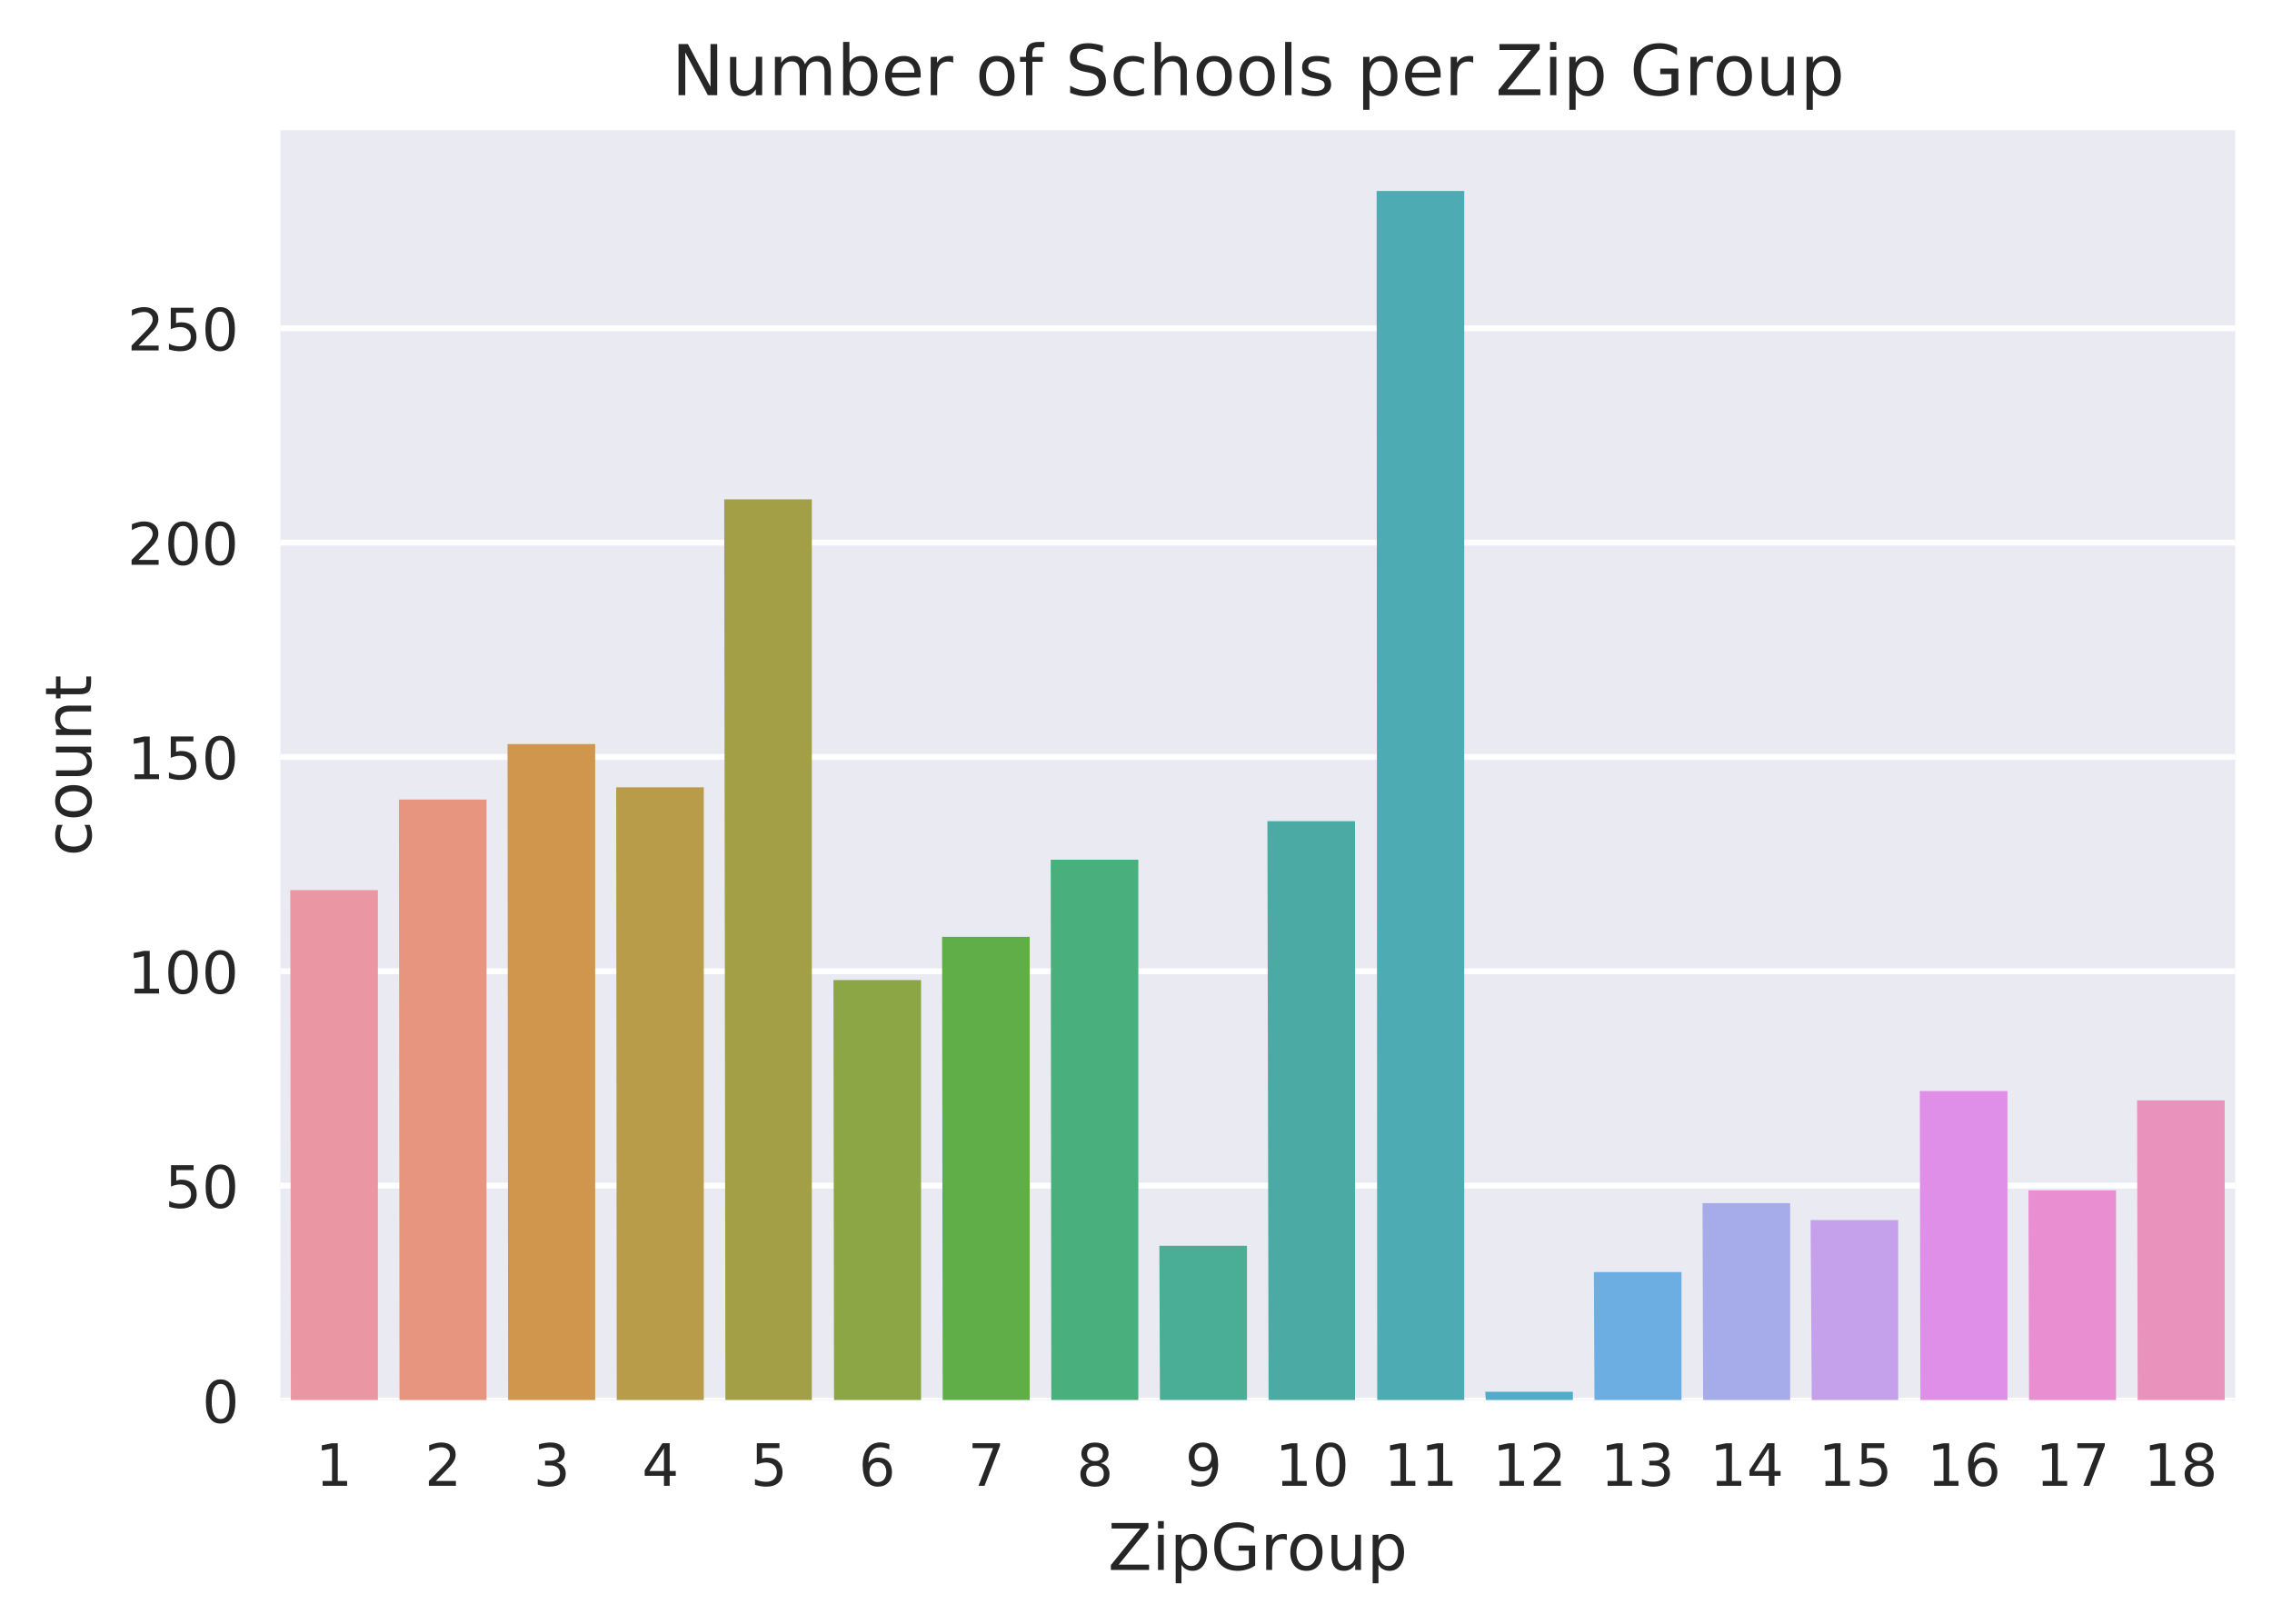 <svg viewBox="0 0 389 278" xmlns="http://www.w3.org/2000/svg" xmlns:xlink="http://www.w3.org/1999/xlink"><defs><style>*{stroke-linecap:butt;stroke-linejoin:round}</style></defs><g id="figure_1"><path d="M0 278.3h390V0H0z" fill="#fff" id="patch_1"/><g id="axes_1"><path d="M48 239.8h334.7V22.3H48z" fill="#eaeaf2" id="patch_2"/><g id="matplotlib.axis_1"><g id="xtick_1"><g id="text_1"><defs><path d="M12.4 8.3h16.1v55.6L11 60.4v9l17.4 3.5h9.9V8.3h16V0H12.5z" id="DejaVuSans-31"/></defs><use xlink:href="#DejaVuSans-31" transform="matrix(.1 0 0 -.1 54 254.4)" fill="#262626"/></g></g><g id="xtick_2"><g id="text_2"><defs><path d="M19.2 8.3h34.4V0H7.3v8.3l15.3 15.6q9.7 9.8 12.2 12.6 4.7 5.3 6.6 9 2 3.7 2 7.3 0 5.8-4.2 9.5-4 3.6-10.6 3.6-4.6 0-9.8-1.6-5.1-1.6-11-4.9v10q6 2.4 11.1 3.6 5.2 1.2 9.5 1.2 11.4 0 18-5.7 6.8-5.6 6.8-15 0-4.6-1.7-8.6-1.6-4-6-9.5l-7.9-8.2L19.2 8.3z" id="DejaVuSans-32"/></defs><use xlink:href="#DejaVuSans-32" transform="matrix(.1 0 0 -.1 72.7 254.4)" fill="#262626"/></g></g><g id="xtick_3"><g id="text_3"><defs><path d="M40.6 39.3q7-1.5 11-6.3t4-11.8q0-10.8-7.4-16.7-7.4-6-21.1-6-4.6 0-9.4 1-4.9.9-10 2.7v9.5q4-2.4 8.9-3.6Q21.5 7 26.8 7q9.3 0 14.1 3.6 4.9 3.7 4.9 10.7 0 6.4-4.5 10Q36.8 35 28.7 35h-8.5V43h9q7.2 0 11 3 3.9 2.8 3.9 8.3 0 5.6-4 8.6t-11.4 3q-4 0-8.7-.9-4.6-.8-10.2-2.7v8.8q5.6 1.6 10.5 2.3 5 .8 9.3.8 11.2 0 17.8-5 6.5-5.2 6.5-13.9 0-6-3.5-10.2-3.4-4.2-9.8-5.8z" id="DejaVuSans-33"/></defs><use xlink:href="#DejaVuSans-33" transform="matrix(.1 0 0 -.1 91.3 254.4)" fill="#262626"/></g></g><g id="xtick_4"><g id="text_4"><defs><path d="M37.8 64.3l-25-39h25zM35.2 73h12.4V25.4H58v-8.2H47.6V0h-9.8v17.2h-33v9.5z" id="DejaVuSans-34"/></defs><use xlink:href="#DejaVuSans-34" transform="matrix(.1 0 0 -.1 109.9 254.4)" fill="#262626"/></g></g><g id="xtick_5"><g id="text_5"><defs><path d="M10.8 73h38.7v-8.4H19.8V46.7q2.2.8 4.3 1.1 2.2.4 4.3.4 12.2 0 19.4-6.7 7-6.7 7-18.1 0-11.8-7.2-18.3-7.4-6.5-20.7-6.5-4.6 0-9.4.8-4.7.7-9.8 2.3v10q4.4-2.5 9.1-3.6 4.7-1.2 9.9-1.2 8.5 0 13.4 4.4 5 4.5 5 12 0 7.7-5 12.1Q35 40 26.7 40q-4 0-7.9-.9-4-.9-8-2.7z" id="DejaVuSans-35"/></defs><use xlink:href="#DejaVuSans-35" transform="matrix(.1 0 0 -.1 128.5 254.4)" fill="#262626"/></g></g><g id="xtick_6"><g id="text_6"><defs><path d="M33 40.4q-6.6 0-10.5-4.6-3.9-4.5-3.9-12.4T22.5 11Q26.4 6.4 33 6.4q6.7 0 10.5 4.6 4 4.5 4 12.4t-4 12.4q-3.8 4.6-10.5 4.6zm19.6 30.9v-9Q48.9 64.1 45 65q-3.8 1-7.5 1-9.8 0-15-6.7-5-6.6-5.8-19.9 2.9 4.3 7.2 6.5 4.4 2.3 9.6 2.3 11 0 17.4-6.7 6.3-6.6 6.3-18.1 0-11.2-6.6-18Q44-1.4 33-1.4q-12.6 0-19.3 9.7Q7 18 7 36.3 7 53.8 15.2 64q8.2 10.3 22 10.3 3.7 0 7.5-.7 3.8-.8 7.9-2.2z" id="DejaVuSans-36"/></defs><use xlink:href="#DejaVuSans-36" transform="matrix(.1 0 0 -.1 147 254.4)" fill="#262626"/></g></g><g id="xtick_7"><g id="text_7"><defs><path d="M8.2 73h46.9v-4.3L28.6 0H18.3l25 64.6H8.1z" id="DejaVuSans-37"/></defs><use xlink:href="#DejaVuSans-37" transform="matrix(.1 0 0 -.1 165.7 254.4)" fill="#262626"/></g></g><g id="xtick_8"><g id="text_8"><defs><path d="M31.8 34.6q-7 0-11-3.7-4.1-3.8-4.1-10.4 0-6.6 4-10.3 4-3.8 11-3.8 7.1 0 11.2 3.8 4 3.8 4 10.3 0 6.6-4 10.4-4 3.7-11.1 3.7zm-9.9 4.2q-6.3 1.6-9.9 6Q8.5 49 8.5 55.2q0 8.8 6.2 13.8 6.3 5.1 17 5.1 11 0 17.2-5Q55 64 55 55.2q0-6.2-3.6-10.6-3.5-4.3-9.8-5.9 7.1-1.6 11.1-6.5 4-4.8 4-11.8 0-10.6-6.5-16.3-6.5-5.6-18.5-5.6T13.2 4.2Q6.8 10 6.8 20.5q0 7 4 11.8 4 4.9 11.1 6.5zm-3.6 15.6q0-5.7 3.5-8.8 3.6-3.2 10-3.2 6.3 0 10 3.2 3.5 3.1 3.5 8.8 0 5.7-3.6 8.8-3.6 3.2-10 3.2-6.3 0-9.9-3.2-3.5-3.1-3.5-8.8z" id="DejaVuSans-38"/></defs><use xlink:href="#DejaVuSans-38" transform="matrix(.1 0 0 -.1 184.3 254.4)" fill="#262626"/></g></g><g id="xtick_9"><g id="text_9"><defs><path d="M11 1.5v9q3.7-1.8 7.5-2.7 3.8-1 7.5-1 9.8 0 14.9 6.7 5.1 6.5 5.9 20-2.8-4.3-7.2-6.5-4.4-2.3-9.6-2.3-11 0-17.3 6.6Q6.3 38 6.3 49.4q0 11.2 6.6 18 6.7 6.8 17.7 6.8 12.7 0 19.3-9.7 6.7-9.7 6.7-28.1 0-17.3-8.2-27.5-8.2-10.3-22-10.3-3.7 0-7.5.7t-8 2.2zm19.6 31q6.6 0 10.5 4.5 4 4.5 4 12.4t-4 12.4q-3.9 4.6-10.5 4.6t-10.5-4.6q-3.9-4.5-3.9-12.4T20.1 37q3.9-4.6 10.5-4.6z" id="DejaVuSans-39"/></defs><use xlink:href="#DejaVuSans-39" transform="matrix(.1 0 0 -.1 202.9 254.4)" fill="#262626"/></g></g><g id="xtick_10"><g id="text_10"><defs><path d="M31.8 66.4q-7.6 0-11.5-7.5-3.8-7.5-3.8-22.5t3.8-22.5q3.9-7.5 11.5-7.5 7.7 0 11.5 7.5T47 36.4q0 15-3.8 22.5t-11.5 7.5zm0 7.8q12.2 0 18.7-9.7T57 36.4Q57 18 50.5 8.3 44-1.4 31.8-1.4 19.5-1.4 13 8.3q-6.5 9.7-6.5 28 0 18.5 6.5 28.2 6.4 9.7 18.7 9.7z" id="DejaVuSans-30"/></defs><g transform="matrix(.1 0 0 -.1 218.3 254.4)" fill="#262626"><use xlink:href="#DejaVuSans-31"/><use x="63.6" xlink:href="#DejaVuSans-30"/></g></g></g><g id="xtick_11"><g transform="matrix(.1 0 0 -.1 236.9 254.4)" fill="#262626" id="text_11"><use xlink:href="#DejaVuSans-31"/><use x="63.6" xlink:href="#DejaVuSans-31"/></g></g><g id="xtick_12"><g transform="matrix(.1 0 0 -.1 255.5 254.4)" fill="#262626" id="text_12"><use xlink:href="#DejaVuSans-31"/><use x="63.6" xlink:href="#DejaVuSans-32"/></g></g><g id="xtick_13"><g transform="matrix(.1 0 0 -.1 274 254.4)" fill="#262626" id="text_13"><use xlink:href="#DejaVuSans-31"/><use x="63.6" xlink:href="#DejaVuSans-33"/></g></g><g id="xtick_14"><g transform="matrix(.1 0 0 -.1 292.7 254.4)" fill="#262626" id="text_14"><use xlink:href="#DejaVuSans-31"/><use x="63.6" xlink:href="#DejaVuSans-34"/></g></g><g id="xtick_15"><g transform="matrix(.1 0 0 -.1 311.3 254.4)" fill="#262626" id="text_15"><use xlink:href="#DejaVuSans-31"/><use x="63.6" xlink:href="#DejaVuSans-35"/></g></g><g id="xtick_16"><g transform="matrix(.1 0 0 -.1 329.9 254.4)" fill="#262626" id="text_16"><use xlink:href="#DejaVuSans-31"/><use x="63.6" xlink:href="#DejaVuSans-36"/></g></g><g id="xtick_17"><g transform="matrix(.1 0 0 -.1 348.5 254.4)" fill="#262626" id="text_17"><use xlink:href="#DejaVuSans-31"/><use x="63.6" xlink:href="#DejaVuSans-37"/></g></g><g id="xtick_18"><g transform="matrix(.1 0 0 -.1 367 254.4)" fill="#262626" id="text_18"><use xlink:href="#DejaVuSans-31"/><use x="63.6" xlink:href="#DejaVuSans-38"/></g></g><g id="text_19"><defs><path d="M5.6 73H63v-7.6L16.8 8.3H64V0H4.5v7.5l46 57H5.7z" id="DejaVuSans-5a"/><path d="M9.4 54.7h9V0h-9zm0 21.3h9V64.6h-9z" id="DejaVuSans-69"/><path d="M18.1 8.2v-29h-9v75.5h9v-8.3q2.9 4.9 7.2 7.2Q29.6 56 35.6 56q10 0 16.2-8Q58 40.3 58 27.4q0-12.9-6.2-20.8-6.2-8-16.2-8-6 0-10.3 2.5Q21 3.3 18 8.2zm30.6 19.1q0 9.9-4 15.5-4.2 5.7-11.3 5.7-7.1 0-11.2-5.7-4-5.6-4-15.5 0-10 4-15.6t11.2-5.6q7.1 0 11.2 5.7 4 5.6 4 15.5z" id="DejaVuSans-70"/><path d="M59.5 10.4V30h-16v8h25.8V6.9q-5.7-4-12.6-6.1Q49.8-1.4 42-1.4q-17 0-26.8 10-9.6 10-9.6 27.8 0 17.9 9.7 27.8 9.6 10 26.7 10 7.1 0 13.5-1.7 6.5-1.8 11.9-5.2V56.8q-5.5 4.6-11.6 7-6.2 2.3-13 2.3-13.4 0-20-7.5Q16 51.2 16 36.4q0-14.8 6.7-22.2 6.7-7.5 20.1-7.5 5.2 0 9.3.9 4.1.9 7.4 2.8z" id="DejaVuSans-47"/><path d="M41.1 46.3q-1.5.9-3.3 1.3-1.8.4-4 .4-7.5 0-11.6-5-4-5-4-14.2V0H9v54.7h9v-8.5q2.9 5 7.4 7.4Q30 56 36.5 56l2-.1 2.6-.4z" id="DejaVuSans-72"/><path d="M30.6 48.4q-7.2 0-11.4-5.6Q15 37 15 27.3t4.2-15.5q4.1-5.6 11.4-5.6 7.2 0 11.4 5.7 4.2 5.6 4.2 15.4 0 9.7-4.2 15.4-4.2 5.7-11.4 5.7zm0 7.6q11.7 0 18.4-7.6 6.7-7.6 6.7-21.1 0-13.4-6.7-21-6.7-7.7-18.4-7.7-11.8 0-18.4 7.6Q5.5 14 5.5 27.3q0 13.5 6.7 21Q18.8 56 30.6 56z" id="DejaVuSans-6f"/><path d="M8.5 21.6v33h9V22q0-7.7 3-11.6 3-4 9-4 7.4 0 11.6 4.7 4.2 4.7 4.2 12.7v31h9V0h-9v8.4Q42 3.4 37.7 1q-4.3-2.4-10-2.4-9.4 0-14.3 5.8-4.9 5.9-4.9 17.2zM31.1 56z" id="DejaVuSans-75"/></defs><g transform="matrix(.11 0 0 -.11 189.7 268.8)" fill="#262626"><use xlink:href="#DejaVuSans-5a"/><use x="68.5" xlink:href="#DejaVuSans-69"/><use x="96.3" xlink:href="#DejaVuSans-70"/><use x="159.8" xlink:href="#DejaVuSans-47"/><use x="237.3" xlink:href="#DejaVuSans-72"/><use x="278.3" xlink:href="#DejaVuSans-6f"/><use x="339.5" xlink:href="#DejaVuSans-75"/><use x="402.9" xlink:href="#DejaVuSans-70"/></g></g></g><g id="matplotlib.axis_2"><g id="ytick_1"><path clip-path="url(#p04d8bd0e4d)" d="M48 239.8h334.7" fill="none" stroke="#fff" stroke-linecap="round" id="line2d_19"/><use xlink:href="#DejaVuSans-30" transform="matrix(.1 0 0 -.1 34.6 243.6)" fill="#262626" id="text_20"/></g><g id="ytick_2"><path clip-path="url(#p04d8bd0e4d)" d="M48 203h334.7" fill="none" stroke="#fff" stroke-linecap="round" id="line2d_21"/><g transform="matrix(.1 0 0 -.1 28.2 206.8)" fill="#262626" id="text_21"><use xlink:href="#DejaVuSans-35"/><use x="63.6" xlink:href="#DejaVuSans-30"/></g></g><g id="ytick_3"><path clip-path="url(#p04d8bd0e4d)" d="M48 166.3h334.7" fill="none" stroke="#fff" stroke-linecap="round" id="line2d_23"/><g transform="matrix(.1 0 0 -.1 21.8 170.1)" fill="#262626" id="text_22"><use xlink:href="#DejaVuSans-31"/><use x="63.6" xlink:href="#DejaVuSans-30"/><use x="127.2" xlink:href="#DejaVuSans-30"/></g></g><g id="ytick_4"><path clip-path="url(#p04d8bd0e4d)" d="M48 129.6h334.7" fill="none" stroke="#fff" stroke-linecap="round" id="line2d_25"/><g transform="matrix(.1 0 0 -.1 21.8 133.4)" fill="#262626" id="text_23"><use xlink:href="#DejaVuSans-31"/><use x="63.6" xlink:href="#DejaVuSans-35"/><use x="127.2" xlink:href="#DejaVuSans-30"/></g></g><g id="ytick_5"><path clip-path="url(#p04d8bd0e4d)" d="M48 92.9h334.7" fill="none" stroke="#fff" stroke-linecap="round" id="line2d_27"/><g transform="matrix(.1 0 0 -.1 21.8 96.7)" fill="#262626" id="text_24"><use xlink:href="#DejaVuSans-32"/><use x="63.6" xlink:href="#DejaVuSans-30"/><use x="127.2" xlink:href="#DejaVuSans-30"/></g></g><g id="ytick_6"><path clip-path="url(#p04d8bd0e4d)" d="M48 56.2h334.7" fill="none" stroke="#fff" stroke-linecap="round" id="line2d_29"/><g transform="matrix(.1 0 0 -.1 21.8 60)" fill="#262626" id="text_25"><use xlink:href="#DejaVuSans-32"/><use x="63.6" xlink:href="#DejaVuSans-35"/><use x="127.2" xlink:href="#DejaVuSans-30"/></g></g><g id="text_26"><defs><path d="M48.8 52.6v-8.4Q45 46.3 41 47.3q-3.8 1-7.7 1-8.7 0-13.6-5.5Q15 37.3 15 27.3t4.8-15.6q4.9-5.5 13.6-5.5 4 0 7.7 1 3.9 1.1 7.7 3.2V2.1Q45 .3 41-.5q-4-1-8.6-1-12.3 0-19.6 7.8-7.3 7.8-7.3 21 0 13.4 7.4 21Q20.2 56 33 56q4.2 0 8.1-.9 4-.8 7.7-2.5z" id="DejaVuSans-63"/><path d="M54.9 33V0h-9v32.7q0 7.8-3 11.6-3 3.9-9.1 3.9-7.3 0-11.5-4.7Q18.1 39 18.1 31V0h-9v54.7h9v-8.5q3.2 5 7.6 7.4Q30.1 56 35.8 56q9.4 0 14.2-5.8Q55 44.3 55 33z" id="DejaVuSans-6e"/><path d="M18.3 70.2V54.7h18.5v-7H18.3V18q0-6.7 1.8-8.6 1.9-1.9 7.5-1.9h9.2V0h-9.2Q17.2 0 13.2 3.9T9.2 18v29.7H2.8v7h6.6v15.5z" id="DejaVuSans-74"/></defs><g transform="matrix(0 -.11 -.11 0 15.6 146.6)" fill="#262626"><use xlink:href="#DejaVuSans-63"/><use x="55" xlink:href="#DejaVuSans-6f"/><use x="116.2" xlink:href="#DejaVuSans-75"/><use x="179.5" xlink:href="#DejaVuSans-6e"/><use x="242.9" xlink:href="#DejaVuSans-74"/></g></g></g><path clip-path="url(#p04d8bd0e4d)" d="M49.8 239.8h14.9v-87.4h-15z" fill="#ea96a3" id="patch_3"/><path clip-path="url(#p04d8bd0e4d)" d="M68.4 239.8h14.9V136.9h-15z" fill="#e7957e" id="patch_4"/><path clip-path="url(#p04d8bd0e4d)" d="M87 239.8h14.9V127.4h-15z" fill="#d1964d" id="patch_5"/><path clip-path="url(#p04d8bd0e4d)" d="M105.6 239.8h14.9v-105h-15z" fill="#b89c49" id="patch_6"/><path clip-path="url(#p04d8bd0e4d)" d="M124.2 239.8H139V85.5h-15z" fill="#a29f46" id="patch_7"/><path clip-path="url(#p04d8bd0e4d)" d="M142.8 239.8h14.9v-72h-15z" fill="#8ca646" id="patch_8"/><path clip-path="url(#p04d8bd0e4d)" d="M161.4 239.8h14.9v-79.4h-15z" fill="#60ae47" id="patch_9"/><path clip-path="url(#p04d8bd0e4d)" d="M180 239.8h14.9v-92.6h-15z" fill="#49af7c" id="patch_10"/><path clip-path="url(#p04d8bd0e4d)" d="M198.6 239.8h14.9v-26.5h-15z" fill="#4aad95" id="patch_11"/><path clip-path="url(#p04d8bd0e4d)" d="M217.2 239.8H232v-99.2h-15z" fill="#4baba4" id="patch_12"/><path clip-path="url(#p04d8bd0e4d)" d="M235.8 239.8h14.9V32.7h-15z" fill="#4dabb3" id="patch_13"/><path clip-path="url(#p04d8bd0e4d)" d="M254.4 239.8h14.9v-1.5h-15z" fill="#51acc7" id="patch_14"/><path clip-path="url(#p04d8bd0e4d)" d="M273 239.8h14.9v-22h-15z" fill="#6daee2" id="patch_15"/><path clip-path="url(#p04d8bd0e4d)" d="M291.6 239.8h14.9V206h-15z" fill="#a6acea" id="patch_16"/><path clip-path="url(#p04d8bd0e4d)" d="M310.2 239.8H325v-30.9h-15z" fill="#c4a1ea" id="patch_17"/><path clip-path="url(#p04d8bd0e4d)" d="M328.8 239.8h14.9v-53h-15z" fill="#df8fe7" id="patch_18"/><path clip-path="url(#p04d8bd0e4d)" d="M347.4 239.8h14.9v-36h-15z" fill="#e88ed1" id="patch_19"/><path clip-path="url(#p04d8bd0e4d)" d="M366 239.8h14.9v-51.4h-15z" fill="#e992bb" id="patch_20"/><path d="M48 239.8V22.3" fill="none" id="patch_21"/><path d="M382.7 239.8V22.3" fill="none" id="patch_22"/><path d="M48 239.8h334.7" fill="none" id="patch_23"/><path d="M48 22.3h334.7" fill="none" id="patch_24"/><g id="text_27"><defs><path d="M9.8 73h13.3l32.3-61v61H65V0H51.7L19.4 61V0H9.8z" id="DejaVuSans-4e"/><path d="M52 44.2q3.4 6 8 9Q64.9 56 71 56q8.6 0 13.3-6 4.6-6 4.6-17V0h-9v32.7q0 7.9-2.8 11.7-2.8 3.8-8.5 3.8-7 0-11-4.7-4-4.6-4-12.6V0h-9.1v32.7q0 8-2.8 11.7-2.8 3.8-8.6 3.8-6.9 0-11-4.7-4-4.6-4-12.6V0h-9v54.7h9v-8.5q3 5 7.4 7.4Q29.8 56 35.7 56q6 0 10.1-3 4.2-3 6.2-8.8z" id="DejaVuSans-6d"/><path d="M48.7 27.3q0 9.9-4 15.5-4.2 5.7-11.3 5.7-7.1 0-11.2-5.7-4-5.6-4-15.5 0-10 4-15.6t11.2-5.6q7.1 0 11.2 5.7 4 5.6 4 15.5zM18 46.3q2.9 5 7.2 7.3Q29.6 56 35.6 56q10 0 16.2-8Q58 40.3 58 27.4q0-12.9-6.2-20.8-6.2-8-16.2-8-6 0-10.3 2.5Q21 3.3 18 8.2V0h-9v76h9z" id="DejaVuSans-62"/><path d="M56.2 29.6v-4.4H14.9q.6-9.3 5.6-14.1 5-4.9 14-4.9 5 0 10 1.3 4.8 1.2 9.6 3.8V2.8q-4.8-2-10-3.1-5-1.1-10.2-1.1-13.1 0-20.7 7.6-7.7 7.6-7.7 20.6 0 13.4 7.3 21.3Q20 56 32.3 56q11 0 17.5-7.1 6.4-7.1 6.4-19.3zm-9 2.6q0 7.4-4.1 11.8-4 4.4-10.7 4.4-7.5 0-12-4.3-4.5-4.2-5.2-12z" id="DejaVuSans-65"/><path d="M37.1 76v-7.5h-8.6q-4.8 0-6.7-2-1.9-2-1.9-7v-4.8h14.8v-7H20V0h-9v47.7H2.3v7h8.6v3.8q0 9.1 4.2 13.3Q19.4 76 28.6 76z" id="DejaVuSans-66"/><path d="M53.5 70.5V61q-5.6 2.7-10.6 4-5 1.3-9.6 1.3-8 0-12.4-3.1t-4.4-8.9q0-4.8 3-7.3 2.8-2.5 11-4l5.9-1.2q11-2.1 16.3-7.4 5.2-5.3 5.2-14.2 0-10.6-7.1-16Q43.7-1.5 30-1.5q-5.2 0-11 1.1Q13 1 6.9 3.3v10.2q6-3.4 11.8-5.1Q24.4 6.6 30 6.6q8.4 0 13 3.3t4.6 9.5q0 5.4-3.3 8.4t-10.8 4.5l-6 1.2q-11 2.2-16 6.9t-5 13q0 9.7 7 15.3 6.7 5.5 18.7 5.5 5.1 0 10.4-1 5.4-.8 11-2.7z" id="DejaVuSans-53"/><path d="M54.9 33V0h-9v32.7q0 7.8-3 11.6-3 3.9-9.1 3.9-7.3 0-11.5-4.7Q18.1 39 18.1 31V0h-9v76h9V46.2q3.2 5 7.6 7.4Q30.1 56 35.8 56q9.4 0 14.2-5.8Q55 44.3 55 33z" id="DejaVuSans-68"/><path d="M9.4 76h9V0h-9z" id="DejaVuSans-6c"/><path d="M44.3 53v-8.4q-3.8 2-8 2.9-4 1-8.4 1-6.7 0-10-2-3.4-2.1-3.4-6.2 0-3.1 2.4-5 2.4-1.7 9.6-3.3l3-.7q9.7-2 13.7-5.8 4-3.7 4-10.4 0-7.6-6-12-6-4.5-16.6-4.5-4.4 0-9.1.8-4.8.9-10 2.6v9.3q5-2.6 9.7-4 4.9-1.2 9.6-1.2 6.4 0 9.8 2.2 3.4 2.2 3.4 6.1 0 3.7-2.5 5.6-2.4 2-10.8 3.8l-3.1.7q-8.4 1.8-12 5.4-3.8 3.6-3.8 10 0 7.7 5.5 11.9Q16.7 56 26.8 56q5 0 9.4-.7 4.4-.8 8-2.2z" id="DejaVuSans-73"/></defs><g transform="matrix(.12 0 0 -.12 115 16.3)" fill="#262626"><use xlink:href="#DejaVuSans-4e"/><use x="74.8" xlink:href="#DejaVuSans-75"/><use x="138.2" xlink:href="#DejaVuSans-6d"/><use x="235.6" xlink:href="#DejaVuSans-62"/><use x="299.1" xlink:href="#DejaVuSans-65"/><use x="360.6" xlink:href="#DejaVuSans-72"/><use x="401.7" xlink:href="#DejaVuSans-20"/><use x="433.5" xlink:href="#DejaVuSans-6f"/><use x="494.7" xlink:href="#DejaVuSans-66"/><use x="529.9" xlink:href="#DejaVuSans-20"/><use x="561.7" xlink:href="#DejaVuSans-53"/><use x="625.1" xlink:href="#DejaVuSans-63"/><use x="680.1" xlink:href="#DejaVuSans-68"/><use x="743.5" xlink:href="#DejaVuSans-6f"/><use x="804.7" xlink:href="#DejaVuSans-6f"/><use x="865.9" xlink:href="#DejaVuSans-6c"/><use x="893.7" xlink:href="#DejaVuSans-73"/><use x="945.8" xlink:href="#DejaVuSans-20"/><use x="977.5" xlink:href="#DejaVuSans-70"/><use x="1041" xlink:href="#DejaVuSans-65"/><use x="1102.5" xlink:href="#DejaVuSans-72"/><use x="1143.7" xlink:href="#DejaVuSans-20"/><use x="1175.4" xlink:href="#DejaVuSans-5a"/><use x="1243.9" xlink:href="#DejaVuSans-69"/><use x="1271.7" xlink:href="#DejaVuSans-70"/><use x="1335.2" xlink:href="#DejaVuSans-20"/><use x="1367" xlink:href="#DejaVuSans-47"/><use x="1444.5" xlink:href="#DejaVuSans-72"/><use x="1485.6" xlink:href="#DejaVuSans-6f"/><use x="1546.7" xlink:href="#DejaVuSans-75"/><use x="1610.1" xlink:href="#DejaVuSans-70"/></g></g></g></g><defs><clipPath id="p04d8bd0e4d"><path d="M47.9 22.3h334.8v217.4H47.9z"/></clipPath></defs></svg>
